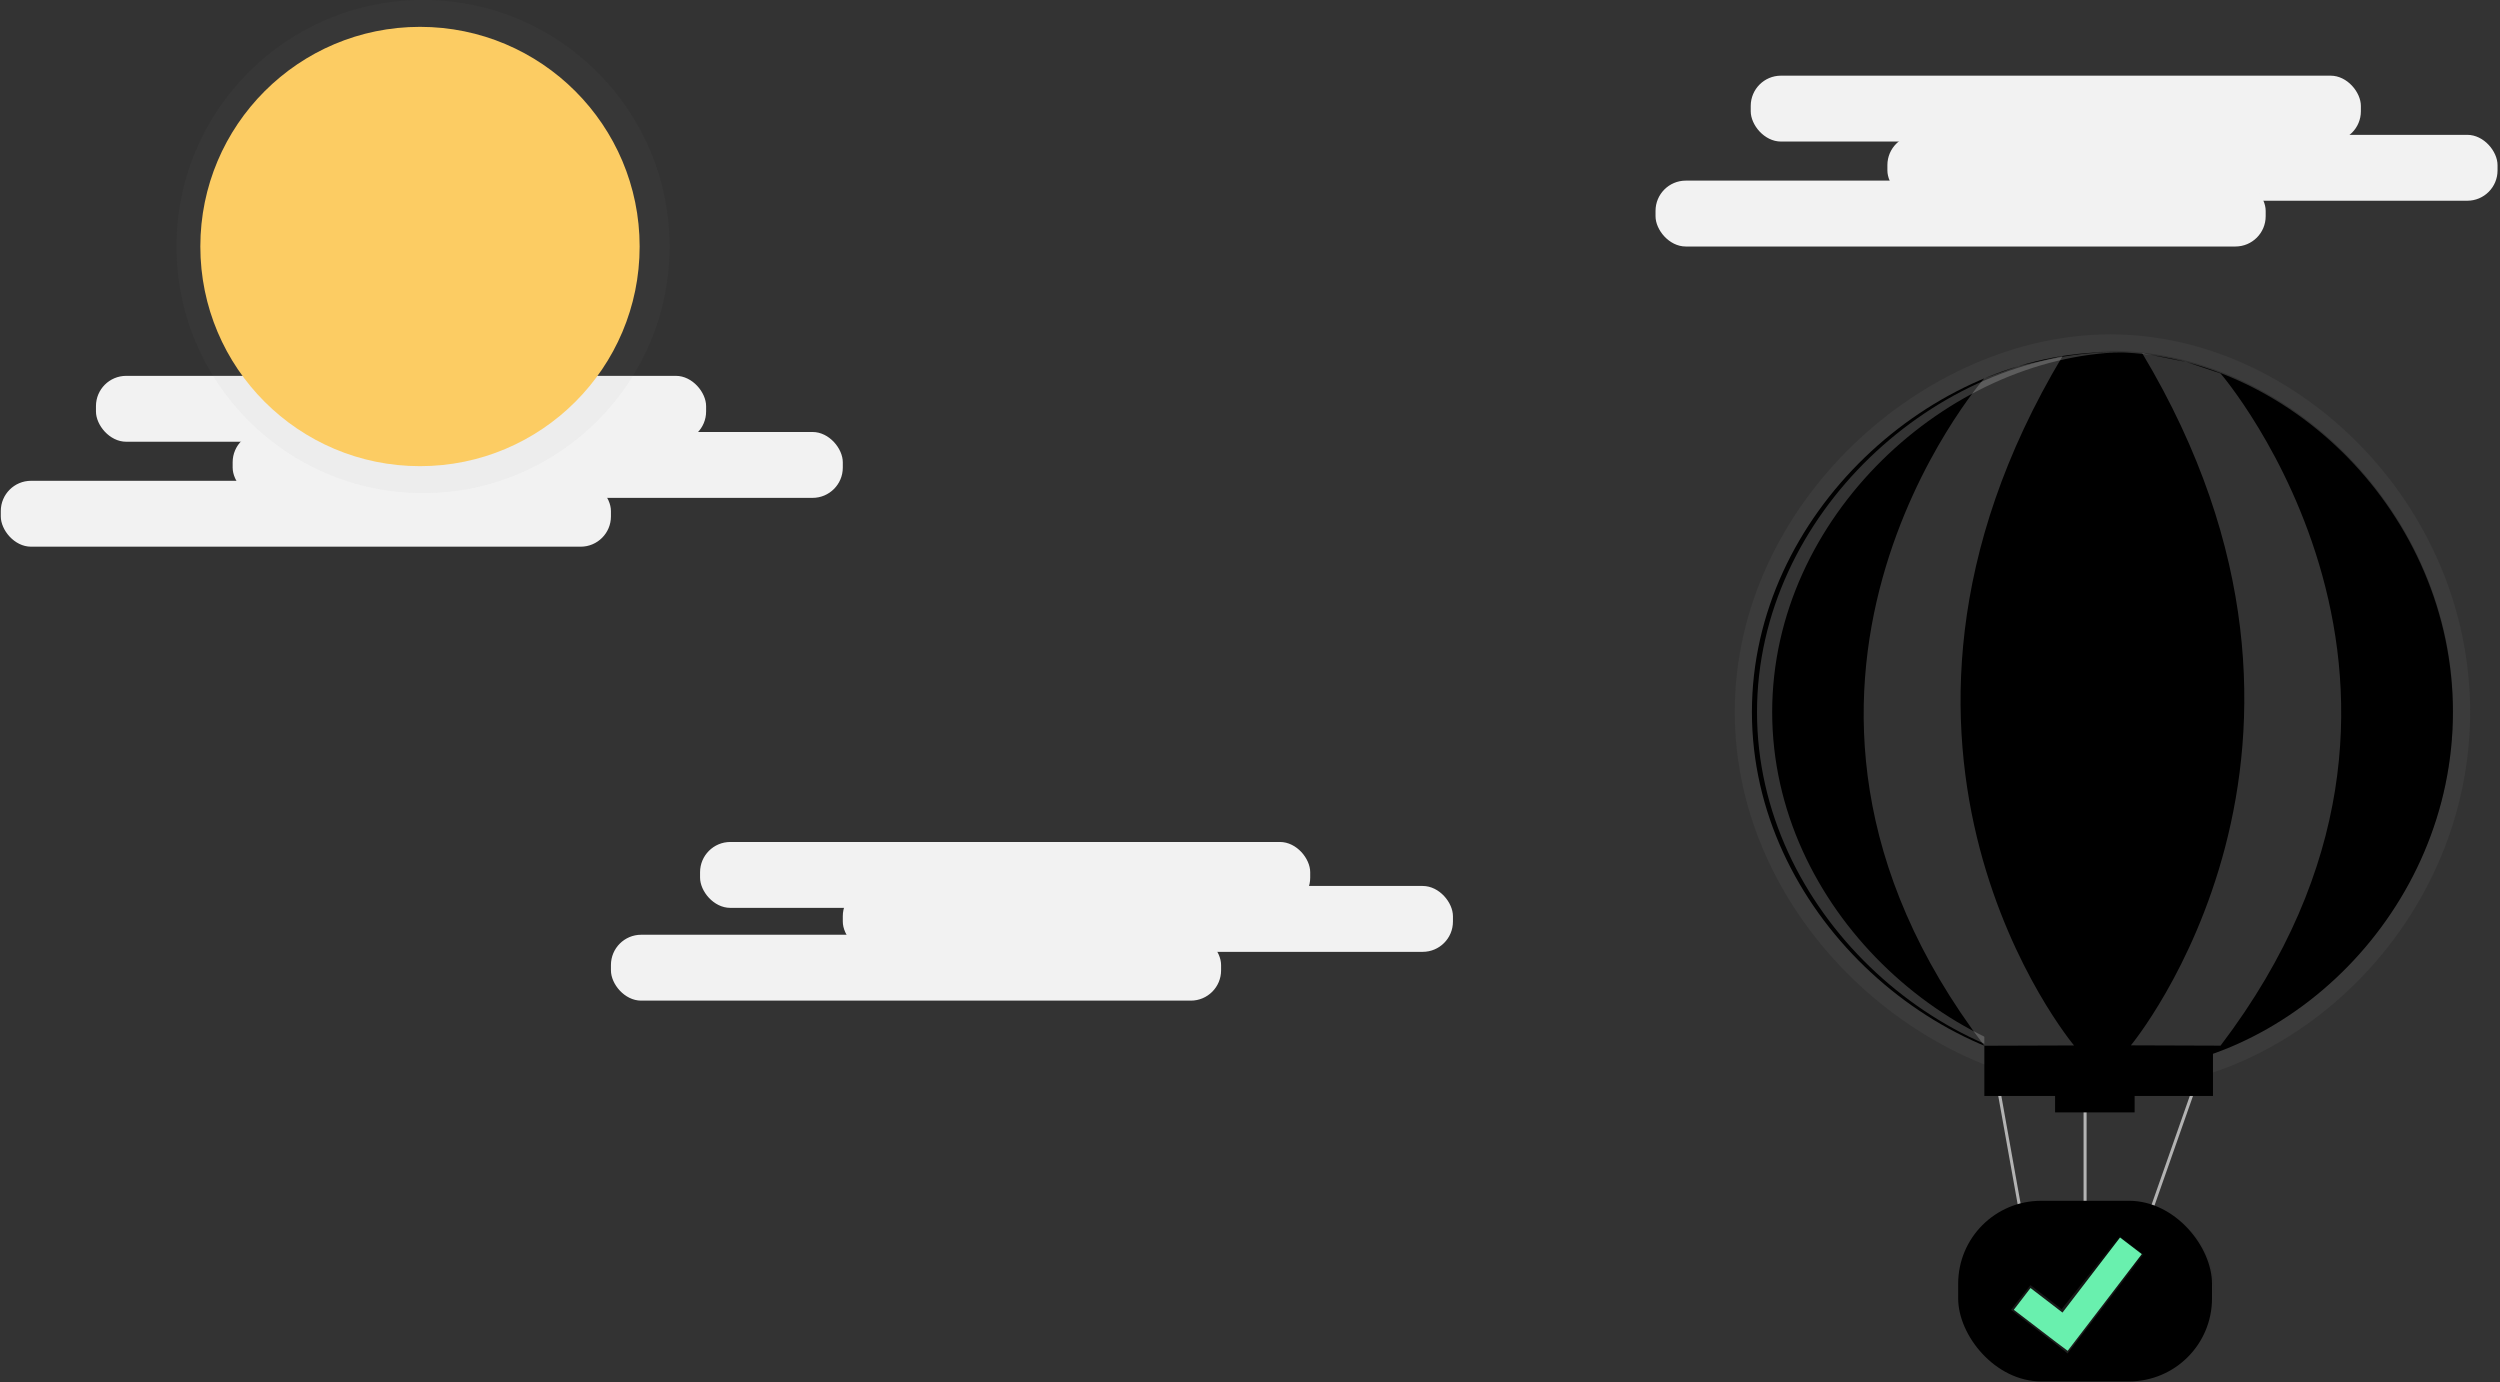 <?xml version="1.0" encoding="UTF-8"?>
<svg width="823px" height="455px" viewBox="0 0 823 455" version="1.1" xmlns="http://www.w3.org/2000/svg" xmlns:xlink="http://www.w3.org/1999/xlink">
    <rect x="0" y="0" width="823" height="455" fill="#333333" stroke="none"/>
    <!-- Generator: Sketch 48.2 (47327) - http://www.bohemiancoding.com/sketch -->
    <title>air_support 2</title>
    <desc>Created with Sketch.</desc>
    <defs>
        <linearGradient x1="19926%" y1="16230%" x2="19926%" y2="0%" id="linearGradient-1">
            <stop stop-color="#808080" stop-opacity="0.25" offset="0%"></stop>
            <stop stop-color="#808080" stop-opacity="0.12" offset="54%"></stop>
            <stop stop-color="#808080" stop-opacity="0.1" offset="100%"></stop>
        </linearGradient>
        <linearGradient x1="49.816%" y1="100.119%" x2="50.018%" y2="0.016%" id="linearGradient-2">
            <stop stop-color="#FFFFFF" stop-opacity="0.12" offset="0%"></stop>
            <stop stop-color="#FFFFFF" stop-opacity="0.09" offset="55%"></stop>
            <stop stop-color="#FFFFFF" stop-opacity="0.02" offset="100%"></stop>
        </linearGradient>
        <linearGradient x1="91063%" y1="45278%" x2="91063%" y2="20414%" id="linearGradient-3">
            <stop stop-color="#808080" stop-opacity="0.25" offset="0%"></stop>
            <stop stop-color="#808080" stop-opacity="0.12" offset="54%"></stop>
            <stop stop-color="#808080" stop-opacity="0.1" offset="100%"></stop>
        </linearGradient>
    </defs>
    <g id="Page-1" stroke="none" stroke-width="1" fill="none" fill-rule="evenodd">
        <g id="air_support">
            <rect id="Rectangle-path" fill="#F2F2F2" fill-rule="nonzero" x="576.34" y="24.91" width="200.86" height="21.69" rx="9.96"></rect>
            <rect id="Rectangle-path" fill="#F2F2F2" fill-rule="nonzero" x="621.33" y="44.39" width="200.86" height="21.69" rx="9.96"></rect>
            <rect id="Rectangle-path" fill="#F2F2F2" fill-rule="nonzero" x="545" y="59.46" width="200.86" height="21.69" rx="9.96"></rect>
            <rect id="Rectangle-path" fill="#F2F2F2" fill-rule="nonzero" x="230.46" y="277.18" width="200.86" height="21.69" rx="9.96"></rect>
            <rect id="Rectangle-path" fill="#F2F2F2" fill-rule="nonzero" x="277.45" y="291.66" width="200.86" height="21.69" rx="9.96"></rect>
            <rect id="Rectangle-path" fill="#F2F2F2" fill-rule="nonzero" x="201.12" y="307.72" width="200.86" height="21.69" rx="9.96"></rect>
            <rect id="Rectangle-path" fill="#F2F2F2" fill-rule="nonzero" x="31.59" y="123.73" width="200.86" height="21.69" rx="9.96"></rect>
            <rect id="Rectangle-path" fill="#F2F2F2" fill-rule="nonzero" x="76.59" y="142.21" width="200.86" height="21.69" rx="9.96"></rect>
            <rect id="Rectangle-path" fill="#F2F2F2" fill-rule="nonzero" x="0.26" y="158.28" width="200.86" height="21.69" rx="9.96"></rect>
            <g id="Group" opacity="0.5" transform="translate(58, 0)" fill="url(#linearGradient-1)" fill-rule="nonzero">
                <circle id="Oval" cx="81.26" cy="81.15" r="81.15"></circle>
            </g>
            <circle id="Oval" fill="#FCCC63" fill-rule="nonzero" cx="138.26" cy="81.15" r="72.31"></circle>
            <polyline id="Shape" stroke="#B3B3B3" points="665.52 400.93 655.88 347.09 686.41 345.6 686.41 400.93 707.3 400.93 728.19 341.47"></polyline>
            <rect id="Rectangle-path" fill="#000000" fill-rule="nonzero" x="644.63" y="395.3" width="83.56" height="59.46" rx="27.3"></rect>
            <path d="M699.27,395.3 L675.17,395.3 C658.771,395.349 645.489,408.631 645.44,425.03 C645.44,425.71 645.44,426.37 645.52,427.03 C646.62,411.451 659.553,399.36 675.17,399.31 L699.27,399.31 C714.887,399.36 727.82,411.451 728.92,427.03 C728.92,426.37 729,425.7 729,425.03 C728.951,408.631 715.669,395.349 699.27,395.3 Z" id="Shape" fill="#000000" fill-rule="nonzero" opacity="0.05"></path>
            <polygon id="Shape" fill="url(#linearGradient-2)" fill-rule="nonzero" points="705.66 413.01 697.77 406.82 678.69 430.99 668.43 423.04 662.01 431.2 676.93 442.6 676.93 442.6 680.63 445.57"></polygon>
            <polygon id="Shape" fill="#69F0AE" fill-rule="nonzero" points="705.08 412.86 697.92 407.38 678.97 432.1 668.44 424.02 662.95 431.18 677.06 441.98 677.06 441.98 680.68 444.69"></polygon>
            <path d="M813.17,234.39 C813.17,303.05 755.81,358.71 694.74,358.71 C633.67,358.71 571.08,303.05 571.08,234.39 C571.08,165.73 633.67,110.07 694.75,110.07 C755.83,110.07 813.17,165.73 813.17,234.39 Z" id="Shape" fill="url(#linearGradient-3)" fill-rule="nonzero"></path>
            <path d="M807.5,234.39 C807.5,299.84 752.83,352.89 694.61,352.89 C636.39,352.89 576.73,299.84 576.73,234.39 C576.73,168.94 636.41,115.93 694.62,115.93 C752.83,115.93 807.5,168.93 807.5,234.39 Z" id="Shape" fill="#000000" fill-rule="nonzero"></path>
            <rect id="Rectangle-path" fill="#000000" fill-rule="nonzero" x="676.53" y="357.05" width="26.19" height="9.15"></rect>
            <g id="Group" opacity="0.2" transform="translate(690, 115)" fill="#000000" fill-rule="nonzero">
                <path d="M4.62,0.48 C3.23,0.48 1.85,0.48 0.46,0.58 C57.09,3.03 109.19,55.09 109.19,118.98 C109.19,182.87 57.09,234.93 0.5,237.38 C1.89,237.44 3.28,237.48 4.66,237.48 C62.87,237.48 117.55,184.43 117.55,118.98 C117.55,53.53 62.83,0.48 4.62,0.48 Z" id="Shape"></path>
            </g>
            <g id="Group" opacity="0.2" transform="translate(578, 115)" fill="#FFFFFF" fill-rule="nonzero">
                <path d="M5.4,119.39 C5.4,54.88 63.4,2.39 120.78,0.93 C119.95,0.93 119.12,0.93 118.29,0.93 C60.08,0.93 0.41,53.98 0.41,119.43 C0.41,184.88 60.07,237.93 118.28,237.93 C119.11,237.93 119.94,237.93 120.77,237.93 C63.37,236.37 5.4,183.93 5.4,119.39 Z" id="Shape"></path>
            </g>
            <rect id="Rectangle-path" fill="#000000" fill-rule="nonzero" x="653.25" y="336.26" width="75.26" height="24.53"></rect>
            <path d="M653.25,124.52 C653.25,124.52 563.86,226.7 653.25,344.26 L682.77,344.16 C682.77,344.16 601.28,247.04 679.03,117.16 L664.5,120.47 L653.25,124.52 Z" id="Shape" fill="#FFFFFF" fill-rule="nonzero" opacity="0.2"></path>
            <path d="M731,122.93 C731,122.93 820.39,226.67 731,344.23 L701.48,344.13 C701.48,344.13 782.97,246.13 705.22,116.28 L719.77,119.19 L731,122.93 Z" id="Shape" fill="#FFFFFF" fill-rule="nonzero" opacity="0.2"></path>
        </g>
    </g>
</svg>